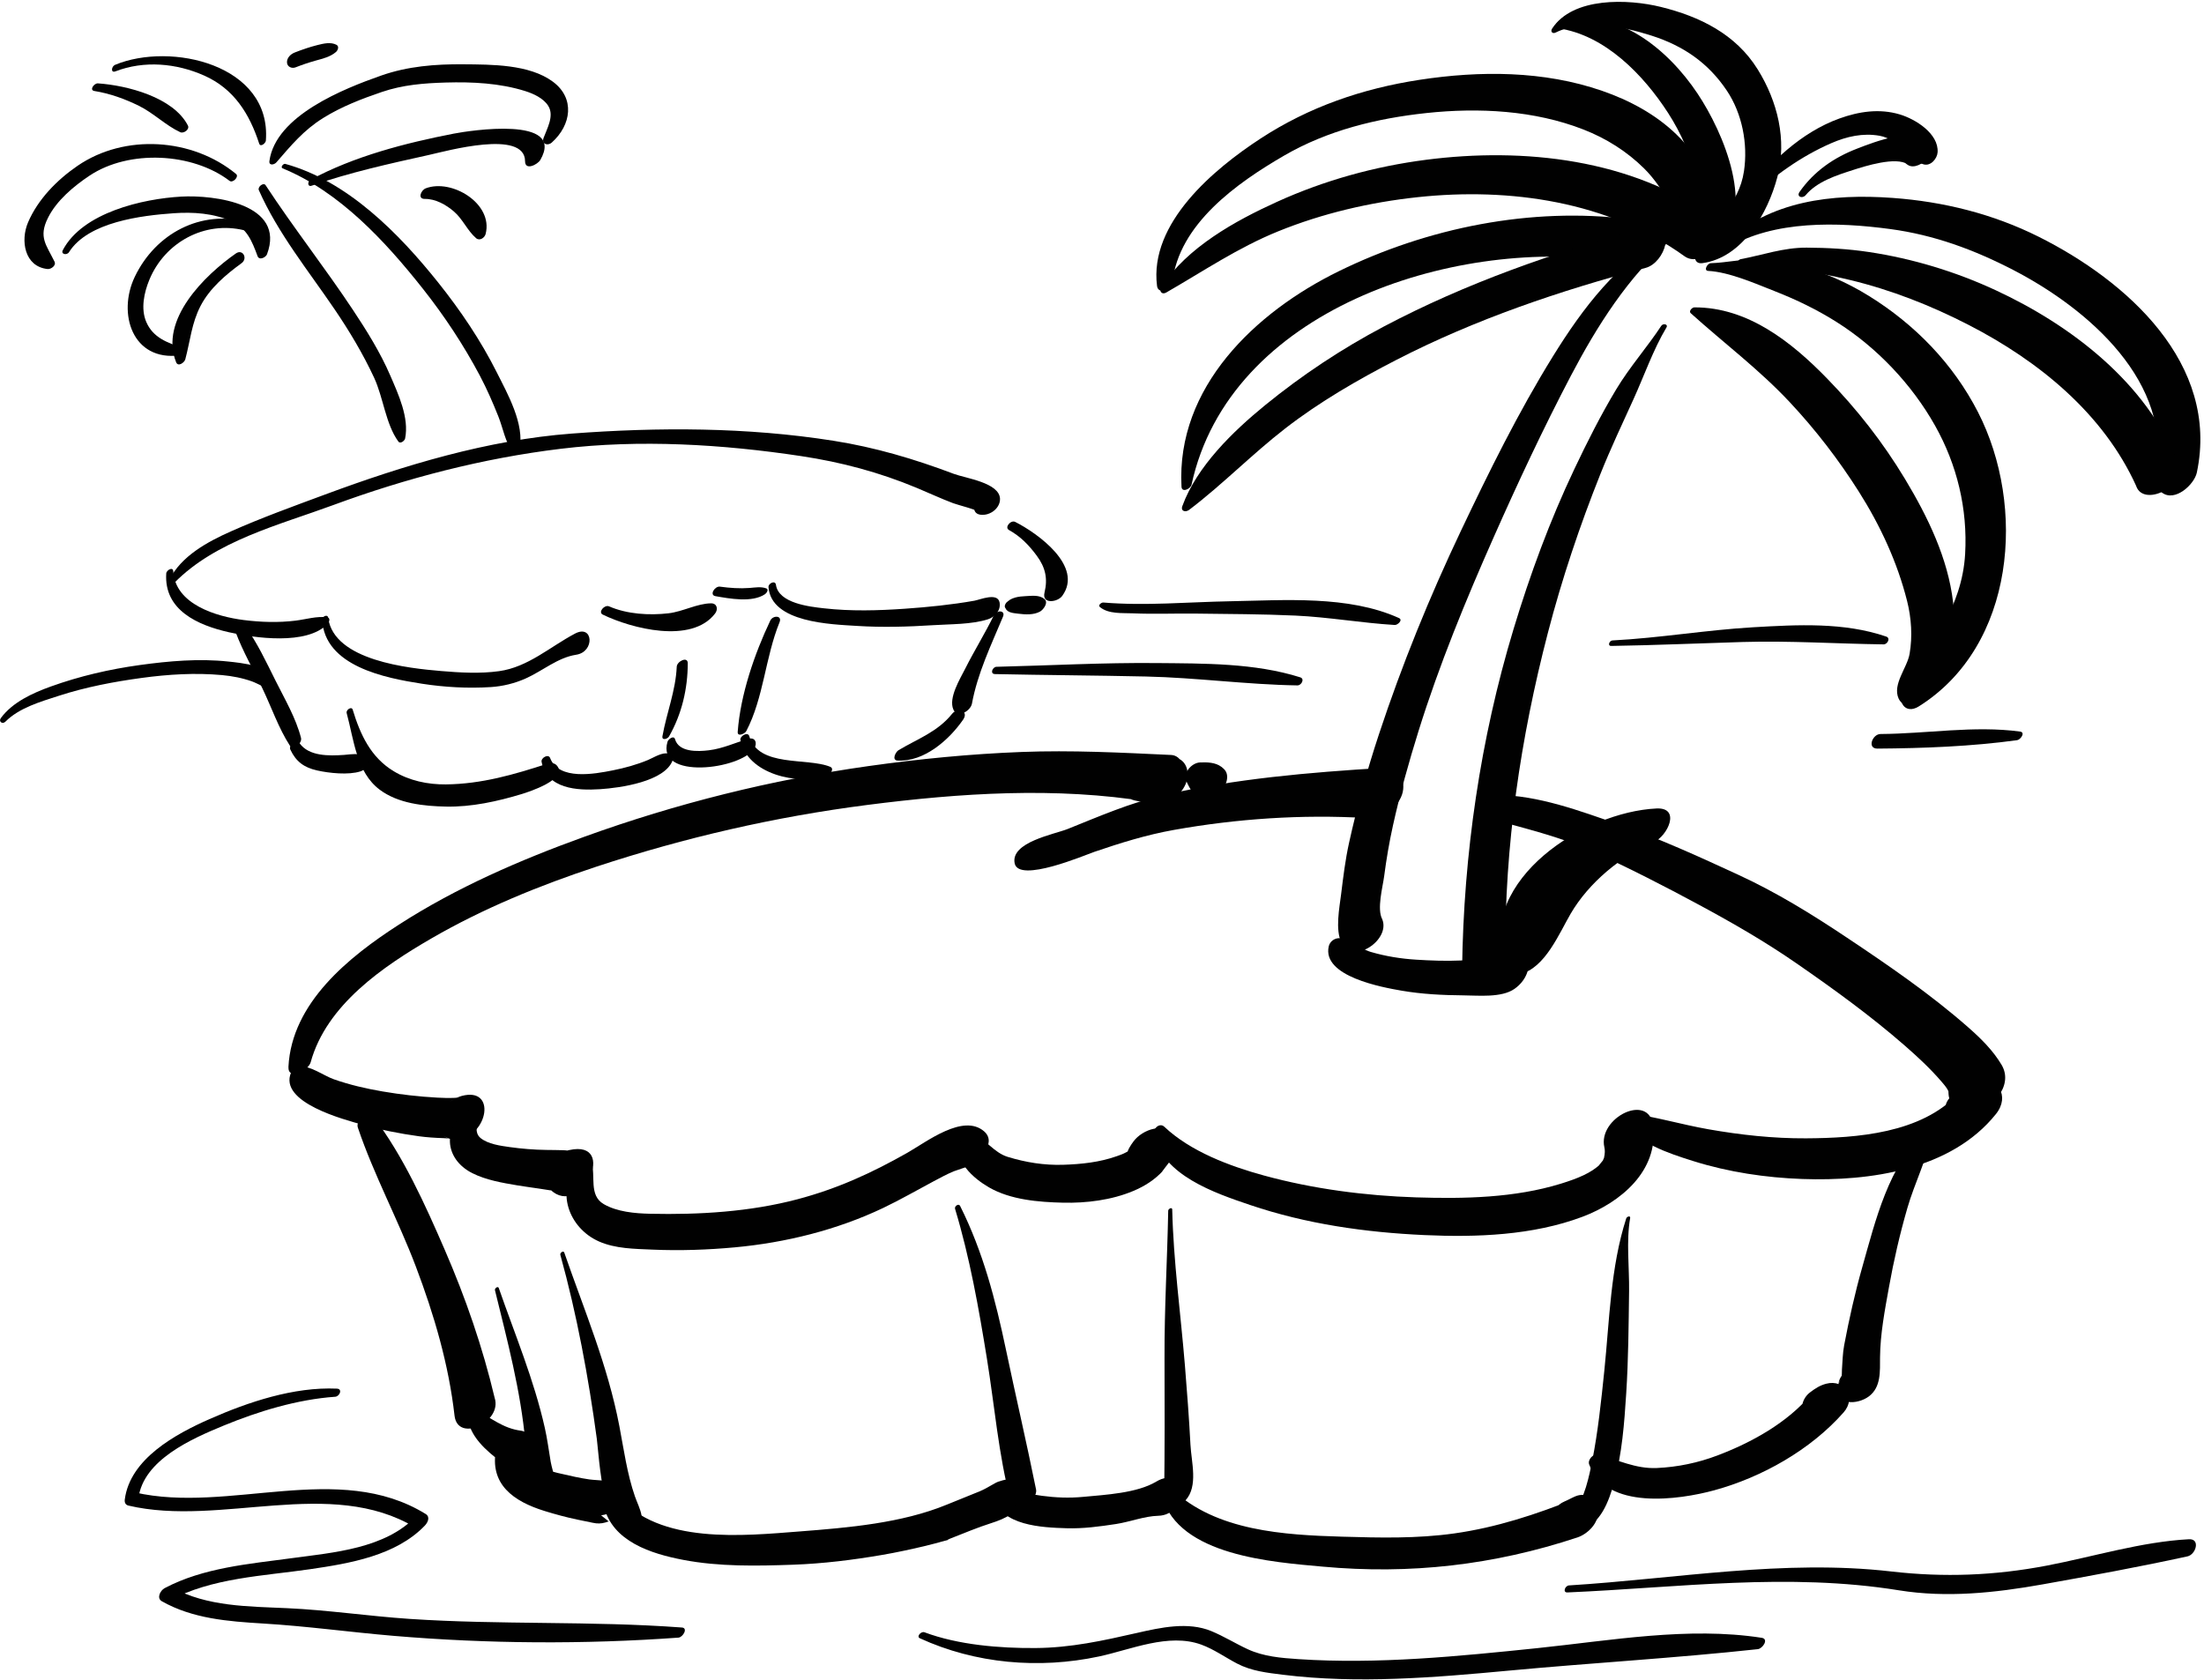 <?xml version="1.0" encoding="UTF-8" standalone="no"?><!DOCTYPE svg PUBLIC "-//W3C//DTD SVG 1.1//EN" "http://www.w3.org/Graphics/SVG/1.1/DTD/svg11.dtd"><svg width="100%" height="100%" viewBox="0 0 539 411" version="1.1" xmlns="http://www.w3.org/2000/svg" xmlns:xlink="http://www.w3.org/1999/xlink" xml:space="preserve" style="fill-rule:evenodd;clip-rule:evenodd;stroke-linejoin:round;stroke-miterlimit:1.414;"><g id="island"><path d="M75.977,259.825c3.85,-14.02 17.734,-23.456 29.566,-30.306c12.703,-7.354 26.478,-12.971 40.398,-17.558c21.578,-7.109 43.586,-12.169 66.125,-15.064c22.737,-2.921 46.215,-4.482 68.914,-0.771c-1.111,-1.266 -2.222,-2.532 -3.332,-3.798c0.015,0.226 0.025,0.45 0.033,0.676c0.103,2.465 2.4,4.251 4.828,3.894c0.227,-0.032 0.454,-0.066 0.681,-0.104c2.872,-0.45 5.405,-2.12 6.67,-4.808c1.238,-2.633 0.579,-6.197 -2.712,-6.764c-2.55,-0.439 -4.674,-0.139 -7.111,0.719c-3.494,1.23 -8.365,8.857 -2.129,9.938c1.294,0.225 2.547,0.518 3.818,0.848c1.319,-3.857 2.639,-7.715 3.958,-11.571c-0.224,0.017 -0.447,0.035 -0.671,0.057c1.609,1.298 3.219,2.596 4.828,3.894c-0.046,-0.214 -0.088,-0.43 -0.127,-0.645c-0.32,-1.71 -1.259,-3.7 -3.332,-3.798c-12.246,-0.574 -24.292,-1.202 -36.559,-0.73c-12.538,0.481 -25.043,1.704 -37.464,3.455c-23.712,3.342 -46.904,9.131 -69.415,17.266c-15.754,5.692 -31.311,12.434 -45.42,21.531c-12.268,7.911 -26.17,19.105 -26.984,34.738c-0.18,3.492 4.869,0.971 5.437,-1.099Z" style="fill:#010101;fill-rule:nonzero;"/><path d="M71.18,262.346c-3.109,7.341 13.087,11.522 17.409,12.747c4.53,1.283 9.176,2.192 13.838,2.836c1.978,0.272 3.99,0.398 5.984,0.462c2.554,0.079 1.514,0.741 -0.325,-0.952c1.153,1.063 2.378,1.414 3.936,1.225c7.287,-0.885 9.473,-12.887 0.887,-10.593c-1.151,0.308 -2.307,0.888 -3.182,1.713c2.009,-1.893 3.832,-1.353 1.469,-1.246c-1.436,0.064 -2.881,0.021 -4.314,-0.058c-4.466,-0.245 -8.899,-0.757 -13.309,-1.507c-4.027,-0.685 -8.09,-1.626 -11.947,-2.984c-2.414,-0.85 -5.814,-3.406 -8.394,-3.122c-0.853,0.094 -1.712,0.675 -2.052,1.479Z" style="fill:#010101;fill-rule:nonzero;"/><path d="M114.991,271.291c-6.942,4.114 -6.457,12.161 0.531,15.675c3.342,1.681 7.309,2.357 10.96,2.972c1.794,0.302 3.599,0.532 5.396,0.803c0.856,0.129 1.712,0.26 2.566,0.398c1.579,0.256 -1.004,-1.244 0.137,-0.152c7.569,7.25 16.716,-12.329 4.643,-9.68c-1.119,0.245 0.101,0.085 -1.429,0.037c-1.4,-0.045 -2.802,-0.047 -4.202,-0.067c-2.991,-0.042 -5.991,-0.282 -8.953,-0.698c-2.236,-0.313 -5.267,-0.724 -7.099,-2.198c-1.8,-1.449 -0.64,-3.97 -0.346,-5.858c0.212,-1.362 -1.139,-1.863 -2.204,-1.232Z" style="fill:#010101;fill-rule:nonzero;"/><path d="M141.432,284.56c-5.762,6.637 -2.354,15.818 5.025,19.095c4.043,1.796 8.77,1.816 13.108,2.006c6.72,0.293 13.453,0.06 20.147,-0.557c12.414,-1.143 24.963,-4.253 36.238,-9.618c4.217,-2.006 8.27,-4.358 12.391,-6.548c1.588,-0.844 3.189,-1.713 4.849,-2.412c-0.142,0.06 5.229,-1.849 3.254,-1.007c2.486,-1.059 7.647,-5.828 4.217,-8.793c-5.11,-4.416 -14.033,2.557 -18.743,5.233c-8.705,4.946 -17.155,8.81 -26.915,11.389c-11.631,3.073 -24.009,3.806 -35.999,3.543c-3.722,-0.082 -8.079,-0.462 -11.35,-2.358c-3.737,-2.166 -1.907,-6.959 -3.006,-10.233c-0.524,-1.565 -2.546,-0.512 -3.216,0.26Z" style="fill:#010101;fill-rule:nonzero;"/><path d="M235.026,278.986c-2.163,4.897 3.133,9.314 6.864,11.465c5.268,3.035 12.126,3.59 18.058,3.729c5.729,0.135 11.896,-0.632 17.207,-2.867c2.854,-1.201 5.293,-2.763 7.383,-5.063c-1.302,1.432 1.85,-2.445 2.064,-2.882c0.779,-1.583 1.148,-3.286 0.414,-4.962c-1.894,-4.319 -7.717,-2.096 -9.816,0.795c-0.685,0.942 -1.459,2.043 -1.616,3.238c-0.148,1.123 2.243,-2.52 0.875,-1.242c-0.537,0.501 0.034,0.057 -1.245,0.756c-0.654,0.356 -1.299,0.567 -2.063,0.841c-4.204,1.502 -8.712,1.974 -13.147,2.114c-4.664,0.146 -9.115,-0.574 -13.563,-1.933c-3.495,-1.066 -5.484,-4.556 -8.681,-5.582c-1.045,-0.336 -2.343,0.709 -2.734,1.593Z" style="fill:#010101;fill-rule:nonzero;"/><path d="M282.134,277.444c2.2,10.07 14.958,14.378 23.577,17.296c13.766,4.66 28.166,6.703 42.639,7.365c12.769,0.584 26.515,0.075 38.61,-4.464c9.366,-3.515 18.672,-11.241 17.326,-22.272c-1.004,-8.226 -13.586,-1.934 -11.927,5.275c0.15,0.656 0.172,1.469 -0.108,2.655c0.032,-0.136 -0.511,1.038 -0.034,0.258c-0.226,0.37 -1.854,2.188 -0.805,1.145c-2.236,2.222 -5.689,3.593 -9.709,4.833c-11.277,3.482 -23.668,3.717 -35.365,3.345c-12.453,-0.397 -25.205,-2.06 -37.23,-5.348c-8.375,-2.29 -17.953,-5.867 -24.381,-11.938c-1.159,-1.094 -2.874,0.561 -2.593,1.85Z" style="fill:#010101;fill-rule:nonzero;"/><path d="M396.548,274.173c4.263,5.541 11.2,7.841 17.615,9.85c8.567,2.683 17.68,4.049 26.64,4.363c16.43,0.577 36.348,-2.188 47.324,-15.901c3.526,-4.406 0.445,-9.319 -4.916,-8.085c-1.029,0.143 -1.998,0.471 -2.905,0.982c0.257,-0.146 -4.009,3.213 -2.159,1.914c-1.539,1.081 -3.333,3.314 -1.805,5.185c-0.02,-0.212 -0.039,-0.422 -0.059,-0.635c0.207,1.966 1.316,3.139 3.195,3.642c0.428,0.114 0.855,0.229 1.283,0.343c-0.621,-2.777 -1.24,-5.555 -1.861,-8.332c-9.064,9.721 -24.78,10.872 -37.239,10.938c-8.012,0.043 -15.94,-0.826 -23.823,-2.209c-6.641,-1.165 -13.12,-3.124 -19.809,-3.997c-0.916,-0.119 -2.181,1.032 -1.481,1.942Z" style="fill:#010101;fill-rule:nonzero;"/><path d="M87.51,275.8c3.904,11.563 9.859,22.566 14.193,34.014c4.469,11.806 8.024,23.894 9.455,36.454c0.768,6.736 11.735,1.567 9.813,-4.341c-0.777,-2.391 -2.203,-3.302 -4.514,-4.015c-2.151,-0.664 -4.769,1.718 -5.13,3.698c-0.296,1.622 -0.221,3.021 -0.169,4.657c3.271,-1.447 6.542,-2.894 9.813,-4.341c-2.934,-12.396 -7.114,-24.477 -12.177,-36.155c-4.771,-11.008 -10.192,-23.086 -17.519,-32.66c-1.363,-1.781 -4.361,0.923 -3.765,2.689Z" style="fill:#010101;fill-rule:nonzero;"/><path d="M470.974,276.71c-9.095,8.088 -12.355,22.01 -15.551,33.257c-1.778,6.256 -3.213,12.69 -4.422,19.079c-0.367,1.939 -0.396,3.982 -0.544,5.947c-0.035,0.481 0.022,1.578 -0.152,2.002c-1.077,2.615 -0.784,1.043 0.379,-0.246c1.993,-0.662 3.986,-1.324 5.979,-1.986c-0.182,-0.07 -0.362,-0.141 -0.544,-0.211c-2.881,-1.109 -6.782,1.438 -6.535,4.699c0.031,-0.093 0.063,-0.186 0.094,-0.276c-1.053,5 4.639,4.617 7.334,2.612c3.066,-2.278 2.729,-6.196 2.762,-9.581c0.057,-5.795 1.162,-11.472 2.184,-17.17c1.167,-6.514 2.665,-13.006 4.504,-19.361c1.768,-6.115 4.804,-11.984 6.021,-18.228c0.189,-0.976 -0.956,-1.029 -1.509,-0.537Z" style="fill:#010101;fill-rule:nonzero;"/><path d="M114.337,346.369c0.381,4.955 4.609,8.508 8.36,11.341c-0.448,-1.127 -0.896,-2.254 -1.346,-3.381c-1.773,8.758 4.269,12.923 11.82,15.263c2.628,0.814 5.333,1.545 8.03,2.11c1.253,0.262 2.509,0.505 3.76,0.775c1.092,0.236 2.037,0.236 3.125,-0.084c0.697,-0.206 3.03,-1.06 0.729,-0.279c-1.589,-1.282 -3.178,-2.563 -4.768,-3.847c-1.705,5.32 12.588,1.038 8.147,-4.442c-1.517,-1.872 -5.894,-1.636 -8.073,-1.954c-2.252,-0.328 -4.438,-0.811 -7.773,-1.59c-3.449,-0.805 -7.271,-2.482 -6.674,-6.626c0.233,-1.625 -0.379,-3.454 -2.26,-3.698c-4.566,-0.594 -7.143,-3.155 -11.122,-4.994c-0.851,-0.395 -2.026,0.475 -1.955,1.406Z" style="fill:#010101;fill-rule:nonzero;"/><path d="M147.67,368.376c2.061,8.711 11.613,11.683 19.438,13.178c8.802,1.682 17.952,1.496 26.867,1.179c7.322,-0.261 14.621,-1.165 21.838,-2.406c3.381,-0.581 6.738,-1.311 10.077,-2.094c1.74,-0.407 3.464,-0.883 5.187,-1.359c3.09,-0.854 -0.785,0.286 1.396,-0.566c3.29,-1.285 6.585,-2.682 9.949,-3.751c3.222,-1.024 7.044,-2.649 7.746,-6.415c0.338,-1.813 -0.484,-4.019 -2.589,-4.237c-2.684,-0.279 -4.804,1.066 -6.395,3.135c-0.955,1.242 -1.511,3.244 -0.351,4.557c0.386,0.437 1.772,1.985 0.486,0.512c0.473,-2.205 0.945,-4.41 1.418,-6.615c2.382,-1.072 3.02,-1.479 1.914,-1.224c-0.754,0.153 -1.484,0.616 -2.15,1c-0.928,0.533 -1.892,1.087 -2.88,1.498c-2.69,1.114 -5.405,2.174 -8.1,3.282c-10.972,4.516 -24.048,5.625 -35.802,6.534c-13.899,1.075 -34.477,3.266 -44.586,-8.679c-1.396,-1.654 -3.843,0.861 -3.463,2.471Z" style="fill:#010101;fill-rule:nonzero;"/><path d="M242.778,366.125c2.105,7.115 12.009,7.501 18.077,7.689c4.031,0.125 8.135,-0.43 12.109,-1.04c3.336,-0.513 6.919,-1.919 10.259,-2.006c7.684,-0.199 6.693,-12.659 -0.47,-8.354c-4.699,2.824 -12.479,3.211 -17.793,3.719c-7.129,0.682 -13.261,-0.629 -20.12,-2.206c-1.156,-0.264 -2.389,1.091 -2.062,2.198Z" style="fill:#010101;fill-rule:nonzero;"/><path d="M284.192,366.08c4.097,14.488 27.167,16.012 39.23,17.12c21.443,1.971 41.896,-0.361 62.349,-7.139c2.45,-0.813 5.335,-3.542 4.948,-6.404c-0.016,-0.215 -0.046,-0.428 -0.092,-0.639c-0.52,-2.521 -2.746,-4.097 -5.365,-3.012c-0.895,0.37 -1.756,0.889 -2.635,1.248c-3.624,1.48 -6.798,8.356 -0.701,8.373c0.849,0.002 1.687,-0.063 2.535,-0.056c-1.318,-1.502 -2.639,-3.006 -3.957,-4.508c-0.043,0.223 -0.073,0.447 -0.09,0.675c1.614,-1.716 3.229,-3.433 4.843,-5.148c-9.61,3.847 -19.315,7.037 -29.592,8.489c-9.124,1.289 -18.312,1.067 -27.491,0.795c-14.037,-0.415 -30.809,-1.366 -41.498,-11.569c-1.068,-1.019 -2.839,0.525 -2.484,1.775Z" style="fill:#010101;fill-rule:nonzero;"/><path d="M388.639,358.206c4.139,11.243 21.932,8.69 30.611,6.317c11.696,-3.199 23.546,-9.9 31.604,-19.032c3.224,-3.655 0.277,-8.228 -4.269,-7.021c-1.555,0.413 -2.688,1.166 -3.957,2.13c-1.786,1.353 -2.638,4.054 -1.274,5.944c0.825,1.144 1.809,1.444 3.104,1.852c-0.538,-2.412 -1.077,-4.823 -1.616,-7.235c-5.809,6.901 -14.484,11.675 -22.799,14.835c-4.763,1.811 -9.768,2.859 -14.856,3.086c-5.185,0.229 -9.443,-1.963 -14.28,-3.293c-1.211,-0.332 -2.702,1.238 -2.268,2.417Z" style="fill:#010101;fill-rule:nonzero;"/><path d="M137.034,306.932c4.048,14.608 6.884,29.963 8.918,44.989c0.476,3.515 1.72,27.062 9.049,22.879c3.69,-2.105 1.266,-5.92 0.271,-8.786c-1.912,-5.509 -2.715,-11.48 -3.806,-17.189c-2.829,-14.809 -8.558,-28.274 -13.472,-42.441c-0.198,-0.574 -1.099,0.047 -0.96,0.548Z" style="fill:#010101;fill-rule:nonzero;"/><path d="M121.046,315.592c2.968,12.083 6.336,24.74 7.426,37.146c0.222,2.531 -1.231,15.805 4.308,13.563c1.167,-0.473 2.837,-1.789 2.539,-3.284c-0.307,1.188 -0.339,1.437 -0.096,0.741c0.283,-0.741 0.349,-1.337 0.305,-2.12c-0.074,-1.326 -0.623,-2.744 -0.847,-4.058c-0.473,-2.769 -0.82,-5.543 -1.437,-8.287c-2.654,-11.814 -7.308,-22.852 -11.263,-34.233c-0.195,-0.565 -1.053,0.051 -0.935,0.532Z" style="fill:#010101;fill-rule:nonzero;"/><path d="M285.692,296.149c-0.223,11.996 -0.952,23.964 -0.903,35.994c0.045,11.201 0.052,22.397 -0.079,33.598c-0.009,0.786 0.492,1.556 1.17,1.924c0.244,0.133 0.488,0.267 0.733,0.399c1.222,0.664 2.552,-0.229 3.346,-1.112c3.104,-3.454 1.399,-9.294 1.176,-13.565c-0.34,-6.473 -0.827,-12.928 -1.355,-19.387c-1.034,-12.633 -2.817,-25.514 -3.106,-38.165c-0.016,-0.638 -0.973,-0.181 -0.982,0.314Z" style="fill:#010101;fill-rule:nonzero;"/><path d="M397.702,298.031c-3.851,11.978 -4.079,24.855 -5.361,37.294c-0.761,7.375 -1.533,14.787 -2.965,22.066c-0.639,3.243 -2.039,9.981 -4.196,11.312c-2.8,1.727 -3.135,6.775 1.165,5.617c5.086,-1.369 7.115,-7.129 8.381,-11.659c1.965,-7.036 2.509,-14.587 2.976,-21.848c0.534,-8.315 0.586,-16.679 0.701,-25.009c0.079,-5.755 -0.73,-12.184 0.261,-17.852c0.122,-0.704 -0.814,-0.381 -0.962,0.079Z" style="fill:#010101;fill-rule:nonzero;"/><path d="M407.887,57.221c-12.402,7.082 -20.697,17.963 -28.121,29.957c-8.447,13.649 -15.605,28.169 -22.484,42.654c-7.689,16.19 -14.438,32.775 -20.063,49.796c-2.884,8.729 -5.334,17.603 -7.313,26.58c-0.91,4.127 -1.412,8.334 -1.933,12.525c-0.423,3.398 -1.457,8.625 0.063,11.809c2.702,5.657 12.094,-0.579 9.996,-5.698c-0.465,-1.134 -1.303,-1.936 -1.958,-2.935c-2.221,-3.392 -8.176,0.869 -8.442,3.785c-0.146,1.607 -0.305,3.329 0.404,4.848c3.332,-1.899 6.664,-3.799 9.996,-5.698c-1.352,-2.511 0.121,-7.854 0.47,-10.526c0.549,-4.204 1.246,-8.306 2.163,-12.447c1.72,-7.769 3.866,-15.433 6.233,-23.026c5.054,-16.214 11.548,-31.996 18.423,-47.513c5.896,-13.306 12.1,-26.559 18.86,-39.449c6.26,-11.935 14.135,-24.494 24.529,-33.288c0.851,-0.72 0.241,-1.98 -0.823,-1.374Z" style="fill:#010101;fill-rule:nonzero;"/><path d="M406.281,79.685c-3.506,5.325 -7.726,10.054 -11.038,15.566c-3.775,6.284 -7.074,12.836 -10.216,19.457c-6.005,12.66 -10.835,25.771 -14.886,39.177c-8.124,26.888 -12.218,55.067 -12.579,83.135c3.524,-1.129 7.048,-2.259 10.572,-3.389c-0.138,-2.417 -0.593,-4.181 -1.698,-6.351c-1.553,-3.047 -5.935,-1.148 -6.956,1.417c-1.124,2.819 -1.751,5.289 -1.918,8.322c-0.355,6.468 10.612,2.308 10.572,-3.389c-0.185,-26.659 3.706,-53.063 10.405,-78.832c3.435,-13.21 7.802,-26.229 12.865,-38.901c2.47,-6.184 5.313,-12.185 8.067,-18.242c2.604,-5.724 4.833,-12.146 8.054,-17.538c0.506,-0.844 -0.816,-1.083 -1.244,-0.432Z" style="fill:#010101;fill-rule:nonzero;"/><path d="M286.701,69.175c1.532,-14.383 15.89,-24.475 27.38,-31.139c10.622,-6.161 22.637,-9.09 34.768,-10.387c12.776,-1.366 26.389,-0.672 38.454,4.053c5.532,2.165 10.579,5.345 14.796,9.527c5.17,5.129 7.716,11.983 11.645,17.991c1.844,-2.995 3.687,-5.989 5.53,-8.984c-1.366,-0.062 -2.652,-0.376 -3.972,-0.704c-2.967,-0.738 -6.713,3.008 -5.596,5.964c1.109,2.934 2.992,4.43 6.105,4.859c4.459,0.614 9.687,-4.66 6.811,-8.926c-4.283,-6.353 -7.055,-13.152 -12.662,-18.566c-5.117,-4.941 -11.511,-8.349 -18.186,-10.655c-14.252,-4.926 -29.819,-4.944 -44.589,-2.687c-13.953,2.132 -27.024,6.612 -38.872,14.345c-11.438,7.467 -27.303,20.684 -25.355,36.065c0.285,2.254 3.561,0.951 3.743,-0.756Z" style="fill:#010101;fill-rule:nonzero;"/><path d="M285.194,71.562c9.082,-5.226 17.537,-10.969 27.316,-14.947c10.913,-4.439 22.563,-7.146 34.258,-8.393c22.447,-2.395 46.553,1.019 65.193,14.459c4.566,3.292 12.292,-5.609 7.105,-9.379c-2.771,-2.013 -4.553,-0.932 -7.574,-0.985c-2.342,-0.042 -4.857,3.243 -3.27,5.313c1.104,1.438 1.236,2.921 2.799,4.305c2.682,-2.878 5.363,-5.755 8.045,-8.632c-20.026,-14.438 -46.438,-17.305 -70.341,-14.216c-12.548,1.62 -24.877,5.034 -36.396,10.269c-10.304,4.682 -21.947,11.12 -28.333,20.843c-0.629,0.957 0.113,1.987 1.198,1.363Z" style="fill:#010101;fill-rule:nonzero;"/><path d="M422.438,60.662c11.403,-6.878 27.178,-6.332 39.811,-4.639c10.752,1.44 20.57,5.069 30.166,10.047c18.174,9.427 39.314,27.528 34.7,50.332c2.461,-1.774 4.923,-3.549 7.384,-5.324c-1.65,-0.535 -3.174,-0.634 -4.897,-0.6c-2.057,0.04 -4.779,2.472 -4.409,4.686c0.428,2.562 1.492,3.825 3.561,5.355c3.165,2.34 7.882,-2.01 8.497,-4.938c5.601,-26.659 -17.133,-46.892 -38.661,-57.662c-11.205,-5.606 -23.313,-8.608 -35.765,-9.511c-14.861,-1.077 -29.87,0.681 -41.102,11.06c-0.691,0.638 -0.219,1.757 0.715,1.194Z" style="fill:#010101;fill-rule:nonzero;"/><path d="M425.389,64.578c4.376,-0.384 8.979,1.012 13.311,1.434c4.613,0.449 9.166,1.38 13.669,2.459c10.132,2.429 19.905,6.279 29.156,11.047c17.042,8.783 32.864,21.624 40.903,39.374c2.061,-2.675 4.123,-5.35 6.184,-8.024c-0.784,-0.114 -1.557,-0.063 -2.318,0.156c-2.186,0.388 -5.75,2.989 -4.387,5.691c0.092,0.329 0.184,0.658 0.275,0.986c0.547,7.137 12.904,1.641 10.418,-4.608c-7.765,-19.515 -26.095,-33.546 -44.597,-42.127c-9.805,-4.547 -20.311,-7.728 -30.999,-9.329c-5.02,-0.753 -10.105,-1.041 -15.178,-1.064c-5.69,-0.026 -10.703,1.795 -16.188,2.834c-0.589,0.111 -1.128,1.247 -0.249,1.171Z" style="fill:#010101;fill-rule:nonzero;"/><path d="M291.397,118.559c9.28,-42.829 63.65,-60.181 102.406,-54.854c1.157,-3.385 2.315,-6.769 3.473,-10.153c-2.811,0.539 -5.345,1.111 -7.417,3.22c-0.897,0.913 -1.739,2.192 -1.231,3.531c0.885,2.334 2.904,2.907 5.176,3.402c5.633,1.229 11.301,-9.271 4.758,-10.094c-24.138,-3.037 -49.434,2.085 -71.168,12.739c-20.43,10.013 -39.759,28.376 -38.451,52.705c0.083,1.56 2.235,0.513 2.454,-0.496Z" style="fill:#010101;fill-rule:nonzero;"/><path d="M290.815,124.712c8.163,-6.194 15.397,-13.643 23.527,-19.937c8.419,-6.519 17.762,-11.915 27.212,-16.777c19.284,-9.921 39.976,-16.91 60.892,-22.47c4.745,-1.262 7.79,-10.569 0.839,-10.017c-3.317,0.264 -6.384,1.464 -8.725,3.872c-1.853,1.908 -3.126,5.662 0.416,6.58c2.062,0.533 4.011,0.017 6.104,-0.161c0.279,-3.339 0.56,-6.677 0.839,-10.017c-21.863,5.93 -43.41,13.475 -63.477,24.074c-10.303,5.442 -20.034,11.894 -29.062,19.26c-7.833,6.392 -16.699,14.959 -20.233,24.678c-0.459,1.264 0.797,1.576 1.668,0.915Z" style="fill:#010101;fill-rule:nonzero;"/><path d="M417.74,66.264c5.149,0.266 11.533,3.101 16.327,4.979c5.255,2.059 10.348,4.526 15.119,7.544c9.799,6.196 18.326,15.181 24.018,25.278c5.416,9.609 8.011,20.433 7.38,31.441c-0.749,13.086 -8.515,22.454 -15.034,33.062c-1.773,2.885 0.303,6.351 3.702,4.22c23.637,-14.818 26.283,-48.975 14.469,-71.995c-6.068,-11.826 -15.401,-21.419 -26.651,-28.396c-5.417,-3.36 -11.533,-6.066 -17.74,-7.535c-3.065,-0.726 -6.252,-1.274 -9.402,-1.396c-3.958,-0.151 -7.644,0.791 -11.541,0.91c-0.867,0.027 -1.821,1.827 -0.647,1.888Z" style="fill:#010101;fill-rule:nonzero;"/><path d="M413.477,76.61c8.132,7.33 16.738,13.764 24.26,21.809c6.301,6.738 11.913,14.041 16.848,21.831c5.223,8.245 9.427,17.283 11.807,26.764c1.049,4.174 1.342,8.672 0.611,12.914c-0.598,3.472 -4.246,7.435 -2.688,10.936c0.522,1.174 1.736,1.877 3.033,1.692c10.256,-1.455 11.209,-17.339 10.296,-25.215c-1.253,-10.792 -6.214,-20.958 -11.747,-30.153c-5.428,-9.02 -11.758,-17.092 -19.093,-24.627c-8.691,-8.928 -19.398,-17.436 -32.448,-17.376c-0.53,0.001 -1.433,0.925 -0.879,1.425Z" style="fill:#010101;fill-rule:nonzero;"/><path d="M381.075,6.923c11.452,1.652 20.843,11.396 26.842,20.67c3.271,5.057 5.854,10.958 7.072,16.865c0.567,2.75 0.82,5.685 0.55,8.484c-0.241,2.511 -1.402,4.85 -1.292,7.385c0.133,3.046 4.102,2.752 5.713,1.118c9.814,-9.949 1.515,-29.068 -4.827,-38.574c-7.239,-10.851 -19.8,-21.294 -33.667,-17.771c-0.69,0.175 -1.498,1.663 -0.391,1.823Z" style="fill:#010101;fill-rule:nonzero;"/><path d="M380.427,7.967c7.032,-3.448 16.406,-1.509 23.485,0.755c7.73,2.473 13.855,6.652 18.4,13.454c3.768,5.638 5.175,13.049 4.187,19.694c-1.235,8.306 -7.355,12.479 -11.504,19.119c-0.802,1.283 -0.845,3.672 1.344,3.375c9.858,-1.34 16.022,-12.277 18.332,-21.092c2.381,-9.086 0.033,-18.486 -4.812,-26.294c-5.365,-8.646 -14.183,-12.942 -23.708,-15.287c-7.956,-1.959 -21.503,-2.485 -26.574,5.308c-0.464,0.714 0.076,1.348 0.85,0.968Z" style="fill:#010101;fill-rule:nonzero;"/><path d="M427.982,48.525c5.793,-5.5 12.518,-10.309 19.86,-13.501c3.784,-1.646 7.754,-2.548 11.856,-1.808c4.847,0.875 6.465,5.847 10.768,6.998c1.741,0.465 3.293,-1.443 3.388,-2.973c0.28,-4.539 -5.368,-8.104 -9.31,-9.27c-4.953,-1.466 -9.948,-0.702 -14.731,1.023c-9.265,3.344 -17.203,10.834 -22.94,18.649c-0.632,0.864 0.385,1.567 1.109,0.882Z" style="fill:#010101;fill-rule:nonzero;"/><path d="M441.594,47.729c2.795,-3.346 7.539,-4.847 11.547,-6.138c2.932,-0.944 10.52,-3.374 13.44,-1.381c-0.102,-1.48 -0.202,-2.961 -0.304,-4.441c-0.021,0.034 -0.044,0.068 -0.065,0.104c1.104,-0.642 2.208,-1.283 3.312,-1.924c-0.174,0.029 -0.35,0.059 -0.523,0.088c-2.468,0.413 -5.798,3.96 -2.848,6.018c0.121,0.084 0.241,0.169 0.362,0.253c1.558,1.087 3.968,-0.376 4.895,-1.626c0.024,-0.033 0.05,-0.066 0.073,-0.1c0.689,-0.929 1.482,-3.013 0.306,-3.958c-4.311,-3.461 -13.031,-0.037 -17.604,1.724c-5.717,2.201 -10.557,5.549 -14.082,10.575c-0.85,1.208 0.699,1.754 1.491,0.806Z" style="fill:#010101;fill-rule:nonzero;"/><path d="M248.137,211.157c0.973,4.943 17.254,-2.031 19.514,-2.801c6.39,-2.177 12.723,-4.155 19.375,-5.344c15.482,-2.766 31.256,-3.825 46.951,-2.93c3.645,0.208 7.018,-1.626 8.613,-5.021c1.653,-3.514 -0.17,-7.605 -4.422,-7.232c-2.979,0.261 -5.723,1.074 -7.838,3.293c-1.384,1.451 -2.595,3.275 -1.872,5.371c0.862,2.499 3.042,3.36 5.519,3.589c1.397,-4.084 2.795,-8.169 4.191,-12.253c-17.972,1.104 -36.156,2.632 -53.734,6.695c-8.094,1.871 -15.666,5.174 -23.349,8.256c-3.213,1.289 -13.967,3.197 -12.948,8.377Z" style="fill:#010101;fill-rule:nonzero;"/><path d="M364.173,200.17c8.676,2.49 17.224,4.401 25.501,8.177c8.791,4.01 17.383,8.416 25.885,13.003c8.306,4.479 16.153,9.001 23.911,14.375c9.027,6.25 17.984,12.736 26.267,19.956c3.219,2.806 6.371,5.731 9.153,8.978c1.23,1.437 1.505,1.905 1.753,2.678c-0.11,-0.341 -0.299,-3.202 -0.118,0.198c0.032,0.615 0.168,1.2 0.405,1.754c1.416,3.521 -0.106,-1.457 0.021,-2.153c-0.538,2.962 1.436,5.72 4.657,5.309c5.102,-0.651 11.053,-6.672 7.885,-11.993c-2.122,-3.563 -5.062,-6.446 -8.158,-9.17c-9.234,-8.12 -19.541,-15.179 -29.753,-21.996c-8.539,-5.699 -17.086,-10.98 -26.412,-15.284c-9.654,-4.454 -19.357,-8.903 -29.411,-12.392c-9.44,-3.276 -19.529,-7.07 -29.627,-7.161c-2.735,-0.026 -5.414,4.729 -1.959,5.721Z" style="fill:#010101;fill-rule:nonzero;"/><path d="M324.951,231.48c-1.681,7.383 13.198,10.045 17.829,10.842c4.964,0.854 10.045,1.105 15.074,1.145c3.699,0.029 9.322,0.625 12.486,-1.564c5.727,-3.963 4.24,-12.348 -3.422,-8.945c-0.859,0.382 -1.551,0.985 -2.207,1.642c-1.835,1.837 -4.198,7.811 0.511,8.091c0.3,0.006 0.598,0.029 0.894,0.072c-0.838,-2.09 -1.676,-4.18 -2.514,-6.27c-0.074,0.201 -0.148,0.402 -0.223,0.604c1.514,-1.327 3.025,-2.655 4.539,-3.982c-6.572,2.284 -14.721,2.043 -21.563,1.625c-3.771,-0.231 -7.501,-0.833 -11.127,-1.896c-2.544,-0.746 -4.946,-3.136 -7.513,-3.356c-1.254,-0.11 -2.479,0.74 -2.764,1.992Z" style="fill:#010101;fill-rule:nonzero;"/><path d="M370.217,234.546c2.414,-15.765 17.148,-28.373 33.057,-28.318c0.23,-2.748 0.461,-5.498 0.691,-8.246c-8.477,2.909 -15.628,8.221 -21.752,14.686c-2.967,3.133 -5.486,6.485 -7.934,10.025c-1.032,1.492 -2.087,2.967 -3.172,4.421c-0.434,0.582 -3.137,3.392 -2.545,2.85c-3.852,3.526 -2.723,9.618 3.217,8.269c6.065,-1.379 9.555,-9.998 12.37,-14.798c4.412,-7.523 12.271,-14.067 20.249,-17.433c3.393,-1.43 6.788,-8.543 0.691,-8.246c-17.764,0.863 -43.191,17.197 -37.575,37.662c0.398,1.445 2.557,0.087 2.703,-0.872Z" style="fill:#010101;fill-rule:nonzero;"/><path d="M290.042,190.925c0.393,0.741 0.674,1.471 1.15,2.18c0.52,0.773 1.109,1.401 2.01,1.736c1.023,0.381 1.887,0.484 2.956,0.143c1.153,-0.368 2.183,-1.131 2.911,-2.091c0.646,-0.854 1.094,-1.929 1.036,-3.017c-0.058,-1.08 -0.583,-1.685 -1.399,-2.302c-1.465,-1.106 -3.498,-1.153 -5.252,-1.076c-1.098,0.049 -2.168,0.783 -2.813,1.634c-0.522,0.689 -1.055,1.931 -0.599,2.793Z" style="fill:#010101;fill-rule:nonzero;"/><path d="M82.394,339.665c-10.561,-0.465 -21.65,3.258 -31.173,7.455c-8.212,3.621 -19.436,9.695 -20.706,19.673c-0.091,0.71 0.156,1.306 0.904,1.48c22.583,5.286 49.317,-7.166 70.171,5.379c0.073,-0.947 0.146,-1.896 0.22,-2.843c-7.548,8.004 -20.22,8.935 -30.5,10.33c-10.454,1.418 -21.563,2.313 -31.046,7.325c-1.025,0.543 -2.053,2.429 -0.687,3.205c7.498,4.259 16.235,4.937 24.675,5.441c10.711,0.641 21.288,2.116 31.977,3.022c23.092,1.956 46.587,2.106 69.686,0.438c1.083,-0.078 2.433,-2.358 0.847,-2.476c-22.169,-1.645 -44.421,-0.62 -66.612,-2.108c-10.022,-0.672 -19.965,-2.17 -29.998,-2.624c-9.42,-0.427 -19.552,-0.373 -28.032,-5.049c-0.229,1.068 -0.458,2.137 -0.687,3.205c10.355,-5.606 23.011,-6.017 34.435,-7.691c9.667,-1.416 20.927,-3.286 28.02,-10.652c0.727,-0.756 1.387,-2.123 0.22,-2.844c-21.309,-13.166 -48.153,0.005 -71.163,-5.289c0.302,0.493 0.603,0.986 0.904,1.48c1.169,-9.445 13.146,-14.638 20.814,-17.803c8.518,-3.515 18.071,-6.421 27.307,-7.069c1.091,-0.076 1.878,-1.921 0.424,-1.985Z" style="fill:#010101;fill-rule:nonzero;"/><path d="M224.958,400.727c13.558,6.224 29.125,7.58 43.775,4.457c7.829,-1.668 17.035,-5.803 25.019,-2.913c3.065,1.11 5.867,3.111 8.743,4.622c3.563,1.87 7.369,2.271 11.316,2.763c18.17,2.259 37.069,0.68 55.223,-1.02c20.251,-1.895 40.666,-3.049 60.85,-5.248c1.168,-0.127 2.778,-2.493 0.949,-2.777c-17.957,-2.788 -36.921,0.666 -54.879,2.527c-19.275,1.997 -39.043,3.987 -58.428,2.691c-4.242,-0.283 -8.499,-0.631 -12.388,-2.426c-3.012,-1.391 -5.819,-3.154 -8.891,-4.427c-5.726,-2.372 -12.429,-0.869 -18.208,0.447c-8.371,1.905 -16.164,3.628 -24.797,3.692c-8.764,0.065 -18.889,-0.756 -27.172,-3.86c-0.796,-0.298 -2.034,1.049 -1.112,1.472Z" style="fill:#010101;fill-rule:nonzero;"/><path d="M383.331,389.516c27.189,-1.184 53.96,-4.892 81.055,-0.521c11.695,1.887 23.572,0.615 35.146,-1.45c11.801,-2.104 23.723,-4.293 35.427,-6.849c2.066,-0.451 3.219,-4.346 0.352,-4.193c-11.677,0.624 -23.346,4.271 -34.796,6.459c-12.764,2.438 -25.106,2.913 -38.012,1.425c-26.271,-3.028 -52.625,1.782 -78.805,3.412c-0.948,0.06 -1.615,1.771 -0.367,1.717Z" style="fill:#010101;fill-rule:nonzero;"/><path d="M42.661,142.538c10.105,-10.277 25.589,-14.113 38.754,-18.968c17.992,-6.636 36.668,-11.484 55.718,-13.795c19.298,-2.34 39.636,-1.104 58.788,1.789c9.846,1.486 19.04,3.936 28.236,7.758c2.977,1.237 5.904,2.614 8.918,3.753c1.234,0.466 5.619,1.534 6.036,2.068c0.087,-1.127 0.174,-2.254 0.261,-3.381c0.217,-0.2 0.433,-0.399 0.649,-0.599c-1.925,1.158 -2.943,4.805 0.269,4.771c0.825,-0.009 1.484,-0.204 2.207,-0.61c1.166,-0.655 2.104,-1.931 2.061,-3.31c-0.128,-3.966 -8.451,-5.033 -11.292,-6.106c-9.633,-3.641 -19.278,-6.496 -29.461,-8.101c-21.11,-3.326 -42.691,-3.353 -63.959,-1.755c-20.562,1.545 -41.138,7.779 -60.367,14.915c-7.705,2.859 -15.528,5.681 -23.039,9.024c-5.731,2.552 -12.128,6.022 -15.042,11.854c-0.441,0.883 0.687,1.278 1.263,0.693Z" style="fill:#010101;fill-rule:nonzero;"/><path d="M40.656,140.267c-0.579,8.97 7.679,12.658 15.327,14.383c6.3,1.42 18.991,3.237 24.105,-2.003c0.404,-0.414 0.839,-1.528 -0.104,-1.653c-2.497,-0.329 -5.193,0.505 -7.668,0.813c-4.218,0.525 -8.51,0.388 -12.717,-0.145c-6.586,-0.834 -16.765,-3.796 -17.228,-11.945c-0.064,-1.154 -1.662,-0.274 -1.715,0.55Z" style="fill:#010101;fill-rule:nonzero;"/><path d="M78.779,151.562c0.6,11.394 15.332,14.271 24.374,15.676c5.534,0.86 11.271,1.18 16.863,0.825c2.926,-0.185 5.845,-0.905 8.521,-2.095c4.105,-1.823 7.846,-5.125 12.371,-5.815c4.62,-0.704 4.193,-7.542 -0.291,-5.171c-6.115,3.233 -11.479,8.207 -18.573,9.188c-4.633,0.641 -9.463,0.364 -14.099,-0.027c-7.965,-0.677 -26.324,-2.522 -27.696,-13.054c-0.124,-0.955 -1.51,-0.28 -1.47,0.473Z" style="fill:#010101;fill-rule:nonzero;"/><path d="M147.415,150.337c6.983,3.388 21.716,7.256 27.467,-0.273c0.802,-1.05 0.475,-2.505 -0.992,-2.488c-3.403,0.038 -6.896,2.031 -10.4,2.437c-4.729,0.547 -10.134,0.221 -14.541,-1.698c-1.103,-0.481 -2.774,1.421 -1.534,2.022Z" style="fill:#010101;fill-rule:nonzero;"/><path d="M187.938,143.618c0.678,8.729 15.414,9.084 21.591,9.48c6.241,0.399 12.515,0.218 18.75,-0.181c4.17,-0.266 9.319,-0.154 13.337,-1.438c1.754,-0.561 3.19,-2.251 2.837,-4.116c-0.479,-2.533 -4.789,-0.67 -6.173,-0.426c-5.604,0.991 -11.292,1.561 -16.965,1.957c-6.578,0.461 -13.25,0.643 -19.812,-0.101c-3.504,-0.396 -11.099,-1.218 -11.745,-5.76c-0.167,-1.175 -1.893,-0.353 -1.82,0.585Z" style="fill:#010101;fill-rule:nonzero;"/><path d="M246.759,129.654c2.81,1.554 4.874,3.693 6.769,6.251c2.154,2.906 2.739,5.63 1.914,9.036c-0.704,2.909 3.178,2.4 4.332,0.816c5.275,-7.239 -6.008,-15.322 -11.505,-18.096c-1.067,-0.538 -2.699,1.335 -1.51,1.993Z" style="fill:#010101;fill-rule:nonzero;"/><path d="M57.645,154.677c1.761,4.699 4.32,9.136 6.502,13.653c2.25,4.659 3.962,9.759 6.771,14.104c0.906,1.399 3.007,-0.721 2.699,-1.927c-1.247,-4.885 -3.991,-9.521 -6.235,-14.021c-2.269,-4.548 -4.481,-9.301 -7.478,-13.422c-0.779,-1.072 -2.655,0.554 -2.259,1.613Z" style="fill:#010101;fill-rule:nonzero;"/><path d="M84.78,174.411c1.776,6.561 2.389,14.488 8.082,18.752c4.521,3.386 10.768,4.019 16.211,4.132c6.219,0.129 12.586,-1.27 18.507,-3.064c1.74,-0.527 11.566,-3.708 8.566,-7.02c-0.559,-0.616 -1.456,-0.677 -2.206,-0.432c-8.223,2.682 -16.182,5.002 -24.916,5.087c-4.453,0.043 -8.915,-0.907 -12.74,-3.221c-5.627,-3.403 -8.184,-8.979 -10.035,-15.072c-0.265,-0.872 -1.679,0.063 -1.469,0.838Z" style="fill:#010101;fill-rule:nonzero;"/><path d="M243.083,150.453c-2.175,4.46 -4.811,8.685 -7.041,13.12c-1.222,2.429 -4.161,7.16 -2.879,10.005c1.013,2.25 4.204,0.309 4.53,-1.46c1.369,-7.439 4.67,-14.284 7.585,-21.255c0.7,-1.673 -1.588,-1.654 -2.195,-0.41Z" style="fill:#010101;fill-rule:nonzero;"/><path d="M188.385,151.781c-3.893,8.206 -7.302,18.139 -7.975,27.23c-0.098,1.328 1.772,0.441 2.092,-0.169c4.266,-8.169 4.651,-18.085 8.141,-26.64c0.703,-1.722 -1.645,-1.712 -2.258,-0.421Z" style="fill:#010101;fill-rule:nonzero;"/><path d="M165.5,163.09c-0.258,5.87 -2.47,11.243 -3.492,16.97c-0.207,1.162 1.251,0.706 1.609,0.075c3.114,-5.479 4.565,-11.621 4.58,-17.91c0.004,-1.75 -2.638,-0.484 -2.697,0.865Z" style="fill:#010101;fill-rule:nonzero;"/><path d="M163.254,181.401c-2.85,9.435 17.922,6.859 21.211,1.66c0.789,-1.247 0.279,-2.828 -1.422,-2.34c-3.312,0.949 -6.223,2.379 -9.713,2.803c-2.662,0.324 -7.314,0.519 -8.248,-2.712c-0.3,-1.045 -1.657,0.024 -1.828,0.589Z" style="fill:#010101;fill-rule:nonzero;"/><path d="M174.965,145.822c3.508,0.607 8.978,1.646 12.139,-0.494c0.328,-0.223 1.009,-1.146 0.301,-1.405c-1.315,-0.483 -2.694,-0.213 -4.074,-0.108c-2.43,0.184 -4.859,0.01 -7.268,-0.32c-1.238,-0.171 -2.666,2.055 -1.098,2.327Z" style="fill:#010101;fill-rule:nonzero;"/><path d="M132.446,186.334c1.304,6.662 8.709,7.073 14.328,6.704c4.767,-0.313 15.953,-1.819 17.772,-7.185c0.237,-0.7 -0.271,-1.347 -0.922,-1.509c-1.712,-0.428 -3.64,0.921 -5.157,1.554c-2.748,1.146 -5.671,1.953 -8.587,2.531c-4.447,0.882 -13.219,2.54 -15.348,-3.02c-0.419,-1.096 -2.272,-0.023 -2.086,0.925Z" style="fill:#010101;fill-rule:nonzero;"/><path d="M181.078,181.011c1.688,8.351 13.937,11.128 21.165,8.793c0.68,-0.219 1.941,-1.772 0.774,-2.25c-5.649,-2.313 -17.563,0.238 -19.784,-7.495c-0.331,-1.156 -2.353,-0.024 -2.155,0.952Z" style="fill:#010101;fill-rule:nonzero;"/><path d="M232.84,174.601c-3.57,4.432 -8.389,6.094 -13.102,8.898c-0.698,0.415 -1.758,2.454 -0.209,2.539c6.432,0.353 12.551,-5.02 15.992,-9.988c1.503,-2.17 -1.277,-3.19 -2.681,-1.449Z" style="fill:#010101;fill-rule:nonzero;"/><path d="M70.996,183.333c1.385,2.955 3.331,4.393 6.543,5.118c2.95,0.667 7.686,1.167 10.589,0.238c0.932,-0.297 1.864,-1.154 2.076,-2.142c0.623,-2.907 -4.859,-1.972 -6.104,-1.891c-3.574,0.233 -8.563,0.401 -10.876,-2.914c-0.724,-1.036 -2.717,0.55 -2.228,1.591Z" style="fill:#010101;fill-rule:nonzero;"/><path d="M1.318,176.527c3.391,-3.416 8.706,-4.922 13.155,-6.361c6.53,-2.115 13.355,-3.412 20.146,-4.337c6.488,-0.884 13.131,-1.298 19.662,-0.7c2.495,0.229 4.979,0.701 7.343,1.545c1.478,0.527 2.755,1.534 4.381,1.477c0.57,-0.02 1.005,-0.566 1.035,-1.1c0.236,-4.231 -8.473,-4.939 -11.197,-5.235c-7.177,-0.78 -14.531,-0.128 -21.652,0.854c-7.395,1.02 -14.721,2.716 -21.748,5.244c-4.42,1.59 -9.381,3.834 -12.237,7.73c-0.631,0.858 0.401,1.599 1.112,0.883Z" style="fill:#010101;fill-rule:nonzero;"/><path d="M243.323,164.883c12.278,0.264 24.561,0.32 36.839,0.592c12.406,0.272 24.753,1.985 37.14,2.176c0.96,0.015 1.847,-1.604 0.676,-1.975c-11.133,-3.521 -23.576,-3.378 -35.157,-3.491c-13.046,-0.126 -26.075,0.603 -39.114,0.915c-0.995,0.024 -1.681,1.756 -0.384,1.783Z" style="fill:#010101;fill-rule:nonzero;"/><path d="M63.295,46.497c4.698,10.608 12.111,19.693 18.587,29.239c3.61,5.32 6.9,10.83 9.614,16.663c2.242,4.819 2.836,11.378 5.921,15.597c0.491,0.672 1.542,-0.183 1.655,-0.742c1.03,-5.052 -1.654,-10.828 -3.624,-15.385c-2.439,-5.646 -5.723,-10.925 -9.116,-16.037c-6.869,-10.35 -14.559,-20.129 -21.373,-30.522c-0.519,-0.793 -2.007,0.408 -1.664,1.187Z" style="fill:#010101;fill-rule:nonzero;"/><path d="M69.12,41.179c13.938,5.719 25.117,17.854 34.274,29.422c5.272,6.66 10,13.809 13.974,21.315c1.709,3.229 3.158,6.573 4.511,9.962c1.177,2.949 1.642,6.201 3.554,8.771c0.486,0.653 1.511,-0.174 1.624,-0.728c1.265,-6.196 -2.891,-13.514 -5.584,-18.877c-3.917,-7.799 -8.851,-15.096 -14.285,-21.907c-9.552,-11.975 -22.194,-24.855 -37.406,-29.045c-0.509,-0.139 -1.27,0.837 -0.662,1.087Z" style="fill:#010101;fill-rule:nonzero;"/><path d="M67.584,39.723c3.618,-4.17 6.661,-7.871 11.436,-10.851c4.461,-2.783 9.43,-4.699 14.387,-6.384c5.106,-1.735 10.24,-2.145 15.615,-2.301c6.458,-0.187 13.154,0.132 19.358,2.069c2.061,0.644 4.594,1.786 5.745,3.722c1.438,2.42 -0.348,5.468 -1.199,7.778c-0.536,1.457 0.993,2.027 2.021,1.107c4.787,-4.285 5.731,-10.849 0.236,-14.901c-5.77,-4.255 -15.01,-4.175 -21.82,-4.234c-6.91,-0.062 -13.642,0.468 -20.173,2.765c-9.012,3.168 -25.8,9.766 -27.304,20.91c-0.157,1.174 1.177,0.921 1.698,0.32Z" style="fill:#010101;fill-rule:nonzero;"/><path d="M76.223,45.422c9.248,-3.225 19.113,-5.407 28.66,-7.519c4.23,-0.936 23.499,-6.328 23.524,1.535c0.008,2.409 3.099,0.779 3.725,-0.302c6.3,-10.89 -17.412,-7.177 -21.114,-6.458c-11.808,2.291 -24.439,5.54 -35.093,11.309c-0.743,0.404 -0.76,1.805 0.298,1.435Z" style="fill:#010101;fill-rule:nonzero;"/><path d="M57.729,42.552c-10.678,-8.813 -27.248,-9.898 -38.773,-1.988c-5.025,3.449 -9.701,8.199 -12.11,13.864c-1.878,4.415 -0.868,10.794 4.795,11.377c0.814,0.084 2.162,-0.845 1.693,-1.805c-2.018,-4.127 -3.967,-5.966 -1.615,-10.693c2.126,-4.274 6.312,-7.771 10.213,-10.364c9.638,-6.406 25.157,-5.619 34.221,1.303c0.785,0.599 2.381,-1.03 1.576,-1.694Z" style="fill:#010101;fill-rule:nonzero;"/><path d="M16.865,61.695c4.685,-7.432 17.783,-8.986 25.638,-9.539c4.705,-0.331 9.738,-0.011 14.08,1.967c3.842,1.75 5.046,4.859 6.413,8.545c0.405,1.093 2.011,0.298 2.299,-0.469c4.657,-12.358 -12.97,-14.564 -20.983,-14.109c-9.396,0.531 -24.107,3.886 -28.945,13.084c-0.554,1.051 0.995,1.318 1.498,0.521Z" style="fill:#010101;fill-rule:nonzero;"/><path d="M28.224,17.455c7.041,-2.704 14.879,-2.008 21.705,1.026c7.265,3.228 11.081,9.333 13.45,16.634c0.32,0.988 1.596,-0.096 1.643,-0.727c1.393,-18.617 -23.28,-24.191 -36.884,-18.527c-0.892,0.372 -1.122,2.057 0.086,1.594Z" style="fill:#010101;fill-rule:nonzero;"/><path d="M23.075,22.257c3.83,0.622 7.395,1.91 10.873,3.616c3.621,1.776 6.524,4.781 10.135,6.464c0.83,0.388 2.366,-0.674 1.868,-1.641c-3.569,-6.919 -14.872,-9.813 -21.997,-10.303c-0.952,-0.064 -2.167,1.655 -0.879,1.864Z" style="fill:#010101;fill-rule:nonzero;"/><path d="M60.652,54.328c-11.507,-3.161 -22.624,2.791 -27.691,13.381c-4.289,8.965 -0.601,20.733 11.022,19.209c0.84,-0.11 1.774,-1.453 0.629,-1.841c-3.695,-1.25 -7.162,-2.463 -8.826,-6.292c-1.417,-3.26 -0.54,-7.277 0.763,-10.407c3.805,-9.141 13.521,-14.407 23.162,-12.054c1.062,0.259 2.255,-1.635 0.941,-1.996Z" style="fill:#010101;fill-rule:nonzero;"/><path d="M57.674,62c-7.531,5.268 -18.785,16.185 -14.596,26.62c0.479,1.189 2.024,0.066 2.234,-0.721c1.207,-4.511 1.54,-8.846 3.742,-13.082c2.248,-4.325 6.168,-7.636 10.036,-10.455c1.555,-1.132 0.295,-3.558 -1.416,-2.362Z" style="fill:#010101;fill-rule:nonzero;"/><path d="M103.896,48.656c2.614,-0.035 5.168,1.416 7.097,3.064c2.201,1.882 3.287,4.688 5.45,6.546c0.86,0.739 2.079,-0.091 2.323,-1.041c1.908,-7.438 -8.312,-13.582 -14.653,-11.157c-1.136,0.433 -2.088,2.612 -0.217,2.588Z" style="fill:#010101;fill-rule:nonzero;"/><path d="M72.28,16.475c1.631,-0.64 3.279,-1.198 4.967,-1.666c1.743,-0.485 3.501,-0.884 4.909,-2.086c0.47,-0.4 0.854,-1.379 0.136,-1.759c-1.416,-0.748 -3.166,-0.314 -4.641,0.054c-1.898,0.476 -3.748,1.11 -5.568,1.823c-0.995,0.391 -1.959,1.295 -1.897,2.456c0.055,1.05 1.18,1.535 2.094,1.178Z" style="fill:#010101;fill-rule:nonzero;"/><path d="M247.327,146.977c-0.015,-0.005 -0.028,-0.009 -0.043,-0.013c-1.079,-0.332 -2.309,1.643 -0.969,2.055c0.029,0.01 0.059,0.019 0.088,0.027c-0.204,-0.232 -0.408,-0.466 -0.613,-0.699c0.24,1.541 1.945,1.599 3.219,1.762c1.736,0.222 3.779,0.347 5.349,-0.522c0.795,-0.44 2.131,-2.202 1.067,-3.067c-1.3,-1.057 -3.031,-0.773 -4.617,-0.703c-1.645,0.075 -3.697,0.313 -4.74,1.726c0.26,-0.187 0.519,-0.373 0.778,-0.56c-0.033,0.008 -0.065,0.017 -0.099,0.025c-1.207,0.315 -1.423,2.367 0.106,1.969c0.016,-0.004 0.032,-0.009 0.048,-0.013c0.851,-0.222 1.539,-1.644 0.426,-1.987Z" style="fill:#010101;fill-rule:nonzero;"/><path d="M268.971,148.468c2.113,1.78 5.529,1.439 8.121,1.555c5.116,0.228 10.254,0 15.375,0.065c8.116,0.104 16.24,0.114 24.351,0.488c8.138,0.375 16.155,1.807 24.28,2.297c0.695,0.042 2.072,-1.222 1.031,-1.694c-12.355,-5.6 -28.07,-4.352 -41.327,-4.109c-10.25,0.188 -20.766,1.168 -30.998,0.307c-0.418,-0.036 -1.362,0.645 -0.833,1.091Z" style="fill:#010101;fill-rule:nonzero;"/><path d="M394.038,157.999c10.731,-0.168 21.436,-0.647 32.161,-0.964c11.526,-0.342 22.931,0.43 34.444,0.582c0.94,0.013 1.766,-1.525 0.652,-1.907c-10.352,-3.547 -21.691,-2.903 -32.459,-2.284c-11.537,0.662 -22.969,2.635 -34.51,3.228c-0.743,0.037 -1.27,1.36 -0.288,1.345Z" style="fill:#010101;fill-rule:nonzero;"/><path d="M459.131,183.11c11.314,-0.079 22.942,-0.522 34.155,-2.058c0.858,-0.117 2.13,-1.918 0.722,-2.108c-11.213,-1.516 -22.838,0.535 -34.111,0.598c-1.995,0.011 -3.353,3.585 -0.766,3.568Z" style="fill:#010101;fill-rule:nonzero;"/><path d="M233.563,295.678c3.601,11.892 5.807,24.384 7.791,36.631c1.865,11.507 2.834,23.46 5.787,34.75c0.873,3.337 6.799,0.082 6.227,-2.755c-2.289,-11.368 -4.947,-22.706 -7.332,-34.066c-2.582,-12.297 -5.602,-23.995 -11.236,-35.265c-0.354,-0.707 -1.43,0.064 -1.237,0.705Z" style="fill:#010101;fill-rule:nonzero;"/></g></svg>